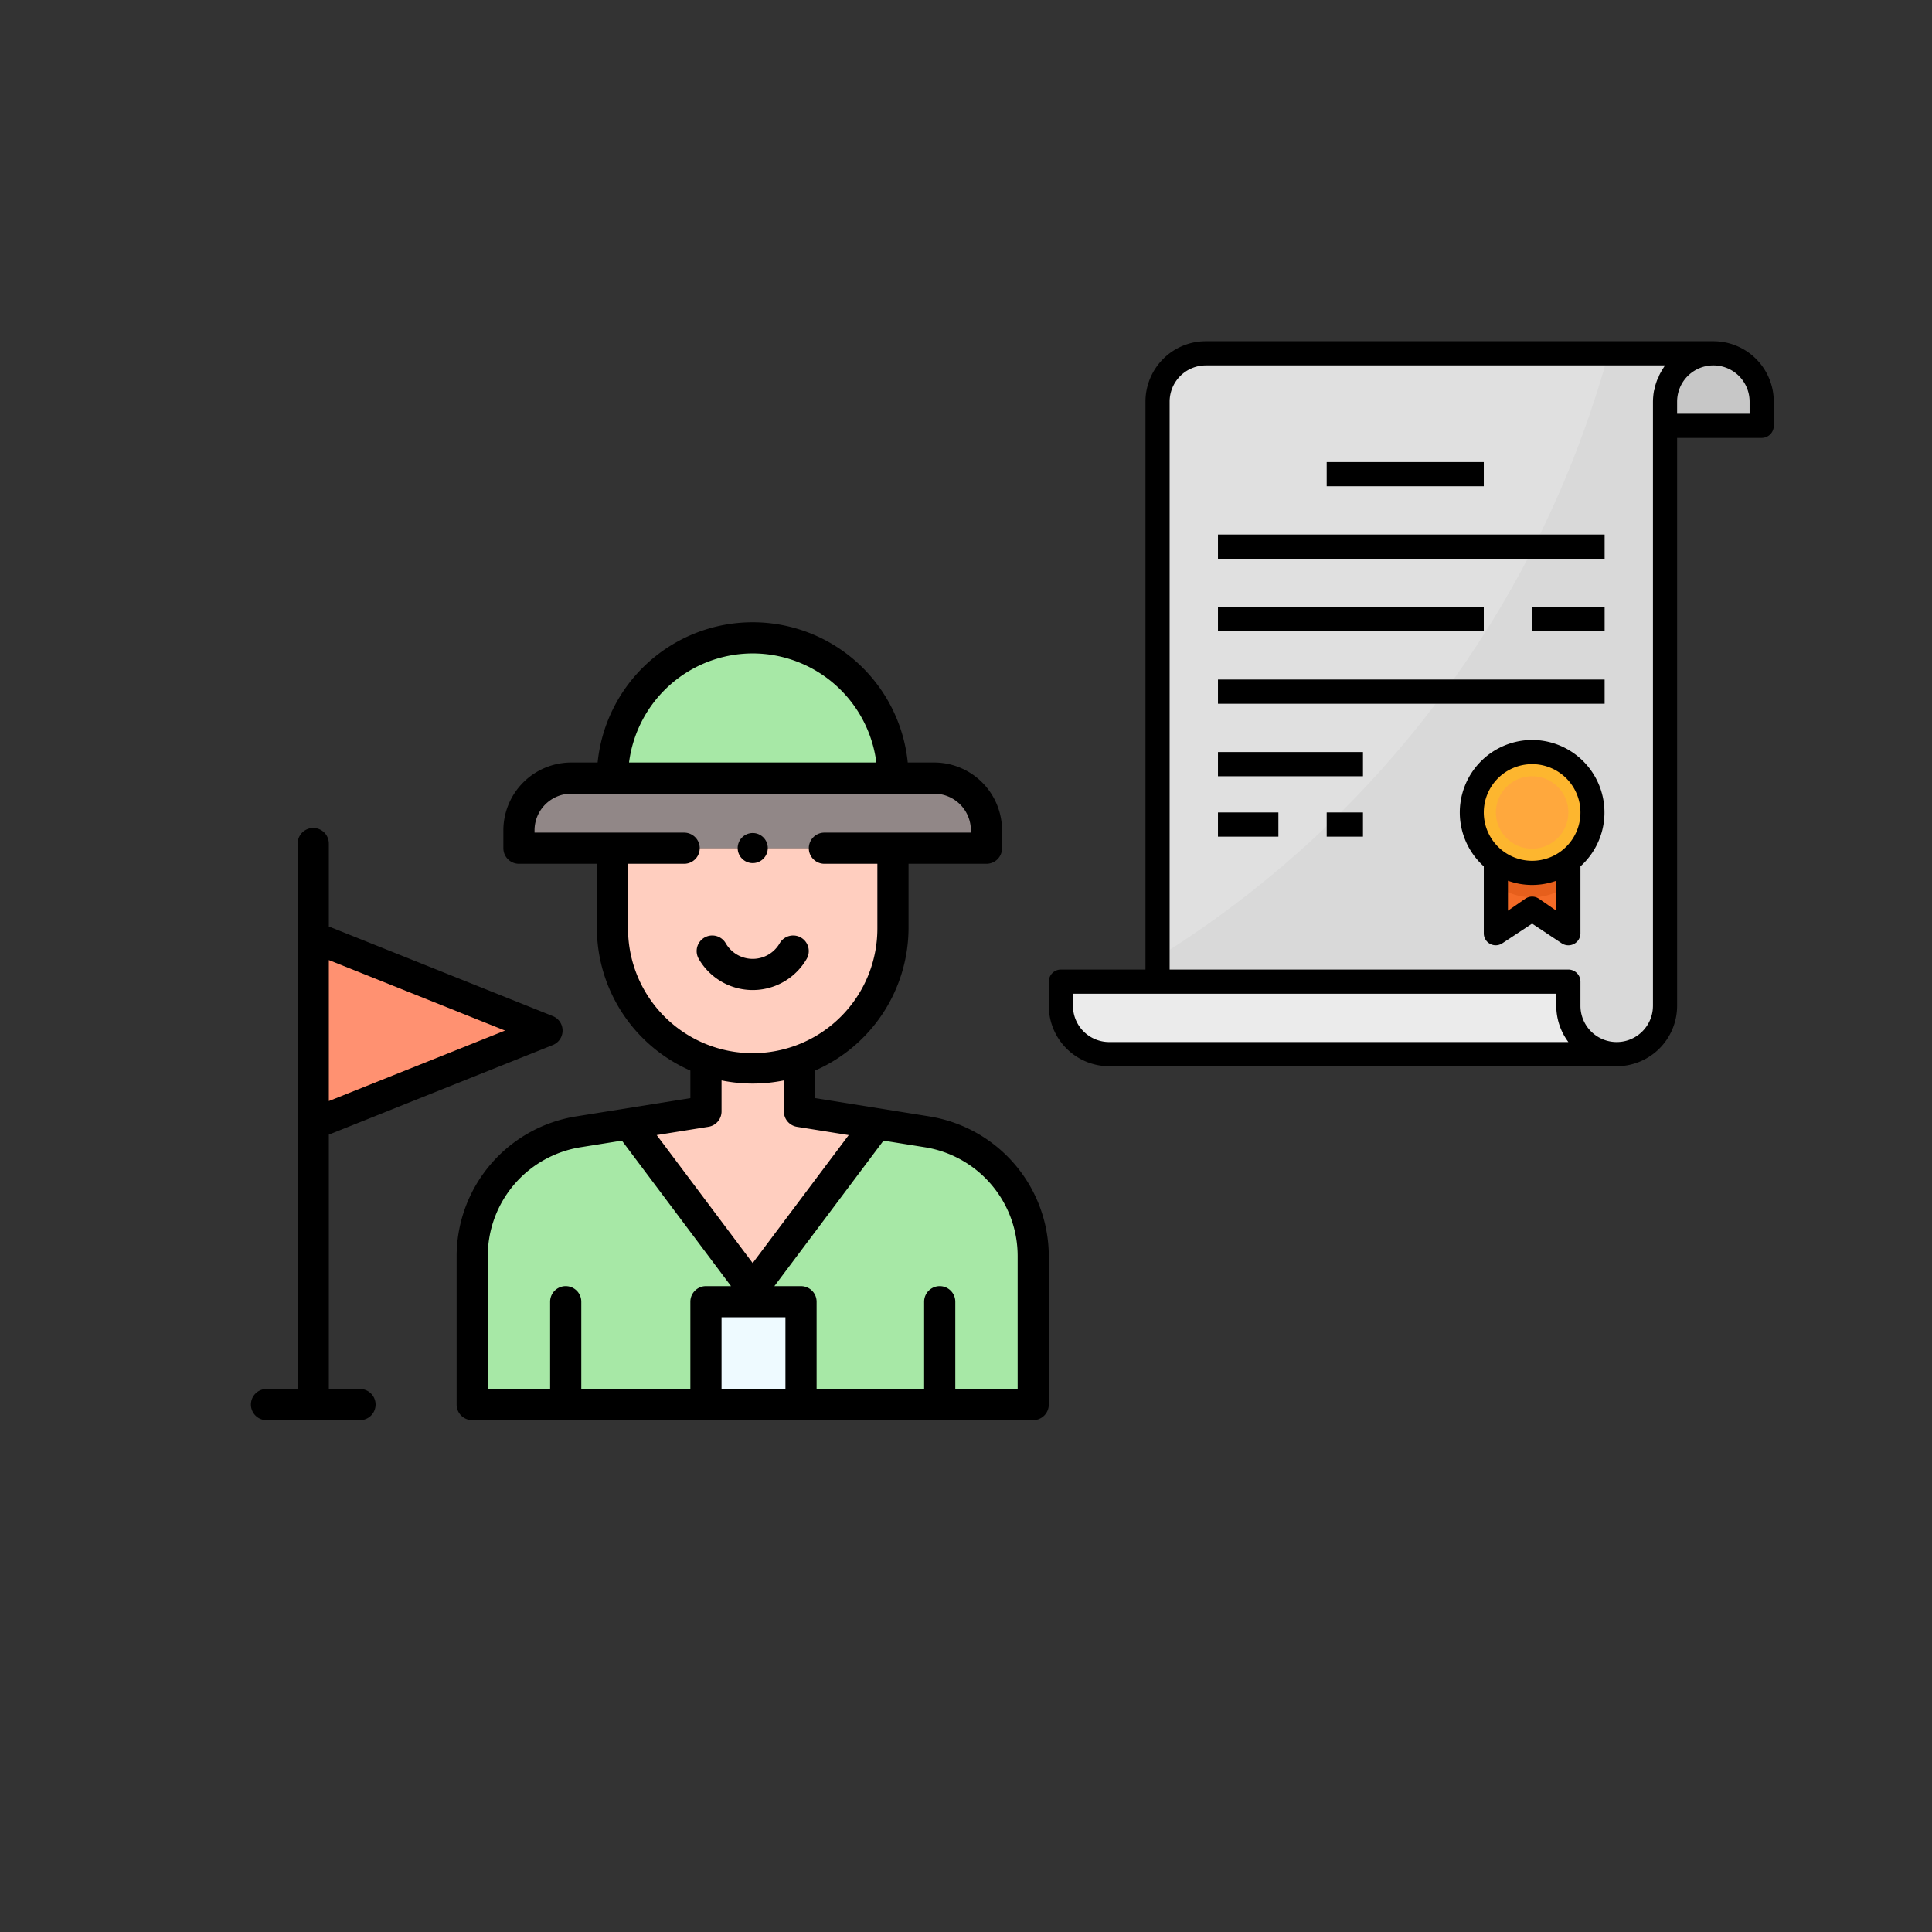 <svg xmlns="http://www.w3.org/2000/svg" width="385" height="385" viewBox="0 0 385 385">
  <rect x="0" y="0" width="385" height="385" fill="#333333" stroke="none"/>
  <g id="Grupo_55500" data-name="Grupo 55500" transform="translate(-905 -2206)">
    <g id="guia" transform="translate(955 2330)">
      <g id="Grupo_55497" data-name="Grupo 55497" transform="translate(12.422 3.105)">
        <path id="Trazado_101090" data-name="Trazado 101090" d="M232.618,323.412l-10.015-1.6H173.194l-10.015,1.6A25.156,25.156,0,0,0,142,348.25v29.517H253.8V348.25A25.156,25.156,0,0,0,232.618,323.412Z" transform="translate(-110.324 -224.978)" fill="#a7e8a6"/>
        <path id="Trazado_101091" data-name="Trazado 101091" d="M265.164,110.416v3.559H172v-3.559A10.417,10.417,0,0,1,182.416,100h72.333A10.417,10.417,0,0,1,265.164,110.416Z" transform="translate(-131.008 -72.051)" fill="#918787"/>
        <path id="Trazado_101092" data-name="Trazado 101092" d="M287.9,37.949H232a27.949,27.949,0,0,1,55.9,0Z" transform="translate(-172.375 -10)" fill="#a7e8a6"/>
        <path id="Trazado_101093" data-name="Trazado 101093" d="M287.9,160.838V145H232v15.838A27.957,27.957,0,0,0,250.633,187.2v10.248l-15.388,2.463,24.7,32.94,24.7-32.94-15.388-2.463V187.2A27.957,27.957,0,0,0,287.9,160.838Z" transform="translate(-172.375 -103.076)" fill="#ffcebf"/>
        <path id="Trazado_101094" data-name="Trazado 101094" d="M292,436h18.943v20.5H292Z" transform="translate(-213.742 -303.707)" fill="#eefaff"/>
        <path id="Trazado_101095" data-name="Trazado 101095" d="M86.582,220.633,40,239.266V202Z" transform="translate(-40 -142.375)" fill="#ff9171"/>
      </g>
      <g id="Grupo_55498" data-name="Grupo 55498">
        <path id="Trazado_101096" data-name="Trazado 101096" d="M226.214,98.473l-22.788-3.647V89.334a31.11,31.11,0,0,0,18.633-28.467V48.135h15.527a3.106,3.106,0,0,0,3.105-3.105V41.471A13.537,13.537,0,0,0,227.17,27.949H221.9a31.056,31.056,0,0,0-61.8,0h-5.267A13.537,13.537,0,0,0,141.316,41.47v3.559a3.106,3.106,0,0,0,3.105,3.105h15.527V60.867a31.11,31.11,0,0,0,18.633,28.467v5.492l-22.788,3.647A28.269,28.269,0,0,0,132,126.377v29.517A3.106,3.106,0,0,0,135.105,159H246.9a3.106,3.106,0,0,0,3.105-3.105V126.377a28.268,28.268,0,0,0-23.794-27.9ZM191,6.211a24.876,24.876,0,0,1,24.643,21.738H166.361A24.876,24.876,0,0,1,191,6.211ZM166.16,60.867V48.135h11.18a3.105,3.105,0,0,0,0-6.211H147.527V41.47a7.319,7.319,0,0,1,7.31-7.31H227.17a7.319,7.319,0,0,1,7.31,7.31v.453H205.289a3.105,3.105,0,1,0,0,6.211h10.558V60.867a24.844,24.844,0,1,1-49.687,0Zm16.018,39.674a3.105,3.105,0,0,0,2.615-3.066V91.3a31.122,31.122,0,0,0,12.422,0v6.179a3.105,3.105,0,0,0,2.615,3.066l10.307,1.649L191,127.7,171.871,102.19Zm15.347,52.248H184.793V138.5h12.732Zm-59.314-26.412a21.955,21.955,0,0,1,18.565-21.771l8.164-1.306,21.744,28.994h-5a3.106,3.106,0,0,0-3.105,3.105v17.391H156.844V135.4a3.105,3.105,0,1,0-6.211,0v17.391H138.211ZM243.8,152.789H231.375V135.4a3.105,3.105,0,1,0-6.211,0v17.391H203.736V135.4a3.106,3.106,0,0,0-3.105-3.105h-5.307L217.068,103.3l8.164,1.306A21.955,21.955,0,0,1,243.8,126.377Z" transform="translate(-91.008)"/>
        <path id="Trazado_101097" data-name="Trazado 101097" d="M307.953,205.659a3.105,3.105,0,0,0-5.377-3.109,6.205,6.205,0,0,1-10.753,0,3.105,3.105,0,1,0-5.377,3.109,12.416,12.416,0,0,0,21.507,0Z" transform="translate(-197.203 -138.579)"/>
        <path id="Trazado_101098" data-name="Trazado 101098" d="M3.105,243.8a3.105,3.105,0,1,0,0,6.211H21.738a3.105,3.105,0,1,0,0-6.211H15.527v-50.69l44.63-17.852a3.106,3.106,0,0,0,0-5.767l-44.63-17.852v-16.53a3.105,3.105,0,0,0-6.211,0V243.8Zm47.537-71.426L15.527,186.417V158.325Z" transform="translate(0 -91.008)"/>
        <circle id="Elipse_1385" data-name="Elipse 1385" cx="3" cy="3" r="3" transform="translate(97 42)"/>
      </g>
    </g>
    <g id="certificado-de-garantia" transform="translate(1114 2274)">
      <path id="Trazado_101099" data-name="Trazado 101099" d="M444.831,8.533a9.632,9.632,0,0,0-9.631,9.631V22.98h19.263V18.164A9.632,9.632,0,0,0,444.831,8.533Z" transform="translate(-312.402 -6.125)" fill="#c7c7c7"/>
      <path id="Trazado_101100" data-name="Trazado 101100" d="M177.928,8.533h-91.5A9.632,9.632,0,0,0,76.8,18.164V148.186h91.5a9.632,9.632,0,0,0,9.631-9.631V18.164a9.632,9.632,0,0,1,9.631-9.631h-9.631Z" transform="translate(-55.13 -6.125)" fill="#e0e0e0"/>
      <path id="Trazado_101101" data-name="Trazado 101101" d="M177.928,8.533H166.66A206.037,206.037,0,0,1,76.8,128.924v19.263h91.5a9.632,9.632,0,0,0,9.631-9.631V18.164a9.632,9.632,0,0,1,9.631-9.631h-9.631Z" transform="translate(-55.13 -6.125)" fill="#d9d9d9"/>
      <g id="Grupo_55499" data-name="Grupo 55499" transform="translate(33.709 24.078)">
        <rect id="Rectángulo_5453" data-name="Rectángulo 5453" width="31.301" height="4.816" transform="translate(21.67)" fill="#c7c7c7"/>
        <rect id="Rectángulo_5454" data-name="Rectángulo 5454" width="77.05" height="4.816" transform="translate(0 14.447)" fill="#c7c7c7"/>
        <rect id="Rectángulo_5455" data-name="Rectángulo 5455" width="52.972" height="4.816" transform="translate(0 28.894)" fill="#c7c7c7"/>
        <rect id="Rectángulo_5456" data-name="Rectángulo 5456" width="14.447" height="4.816" transform="translate(62.603 28.894)" fill="#c7c7c7"/>
        <rect id="Rectángulo_5457" data-name="Rectángulo 5457" width="77.05" height="4.816" transform="translate(0 43.341)" fill="#c7c7c7"/>
        <rect id="Rectángulo_5458" data-name="Rectángulo 5458" width="28.894" height="4.816" transform="translate(0 57.788)" fill="#c7c7c7"/>
        <rect id="Rectángulo_5459" data-name="Rectángulo 5459" width="12.039" height="4.816" transform="translate(0 69.827)" fill="#c7c7c7"/>
        <rect id="Rectángulo_5460" data-name="Rectángulo 5460" width="7.223" height="4.816" transform="translate(21.67 69.827)" fill="#c7c7c7"/>
      </g>
      <path id="Trazado_101102" data-name="Trazado 101102" d="M109.661,457.082v-4.816H8.533v4.816a9.632,9.632,0,0,0,9.631,9.631H119.292A9.631,9.631,0,0,1,109.661,457.082Z" transform="translate(-6.125 -324.652)" fill="#ebebeb"/>
      <path id="Trazado_101103" data-name="Trazado 101103" d="M315.733,358.4v16.855l7.223-4.815,7.224,4.815V358.4Z" transform="translate(-226.644 -257.272)" fill="#f46b27"/>
      <path id="Trazado_101104" data-name="Trazado 101104" d="M315.733,366.933v4.816a11.844,11.844,0,0,0,14.447,0v-4.816Z" transform="translate(-226.644 -263.397)" fill="#e65f1c"/>
      <circle id="Elipse_1386" data-name="Elipse 1386" cx="12.039" cy="12.039" r="12.039" transform="translate(84.273 81.866)" fill="#fdb62f"/>
      <circle id="Elipse_1387" data-name="Elipse 1387" cx="7.223" cy="7.223" r="7.223" transform="translate(89.089 86.681)" fill="#ffa83d"/>
      <path id="Trazado_101105" data-name="Trazado 101105" d="M304.665,281.6a14.448,14.448,0,0,0-9.631,25.186v13.339a2.378,2.378,0,0,0,3.684,2l5.947-3.925,5.9,3.925a2.408,2.408,0,0,0,3.732-2V306.786a14.446,14.446,0,0,0-9.631-25.186Zm4.816,34.022-3.491-2.408a2.406,2.406,0,0,0-2.649,0l-3.491,2.408v-5.971a14.171,14.171,0,0,0,9.631,0Zm-4.816-9.944a9.631,9.631,0,1,1,9.631-9.631A9.632,9.632,0,0,1,304.665,305.678Z" transform="translate(-208.353 -202.142)"/>
      <rect id="Rectángulo_5461" data-name="Rectángulo 5461" width="31.301" height="4.816" transform="translate(55.38 24.078)"/>
      <rect id="Rectángulo_5462" data-name="Rectángulo 5462" width="77.05" height="4.816" transform="translate(33.709 38.525)"/>
      <rect id="Rectángulo_5463" data-name="Rectángulo 5463" width="52.972" height="4.816" transform="translate(33.709 52.972)"/>
      <rect id="Rectángulo_5464" data-name="Rectángulo 5464" width="14.447" height="4.816" transform="translate(96.312 52.972)"/>
      <rect id="Rectángulo_5465" data-name="Rectángulo 5465" width="77.05" height="4.816" transform="translate(33.709 67.419)"/>
      <rect id="Rectángulo_5466" data-name="Rectángulo 5466" width="28.894" height="4.816" transform="translate(33.709 81.866)"/>
      <rect id="Rectángulo_5467" data-name="Rectángulo 5467" width="12.039" height="4.816" transform="translate(33.709 93.905)"/>
      <rect id="Rectángulo_5468" data-name="Rectángulo 5468" width="7.223" height="4.816" transform="translate(55.38 93.905)"/>
      <path id="Trazado_101106" data-name="Trazado 101106" d="M132.43,0H31.3A12.04,12.04,0,0,0,19.263,12.039V125.206H2.408A2.409,2.409,0,0,0,0,127.614v4.816a12.04,12.04,0,0,0,12.039,12.039H113.167a12.04,12.04,0,0,0,12.039-12.039V19.263h16.855a2.409,2.409,0,0,0,2.408-2.408V12.039A12.04,12.04,0,0,0,132.43,0ZM21.67,139.653H12.039a7.223,7.223,0,0,1-7.223-7.223v-2.408h96.312v2.408a12.038,12.038,0,0,0,2.408,7.223Zm98.72-7.223a7.223,7.223,0,0,1-14.447,0v-4.816a2.409,2.409,0,0,0-2.408-2.408H24.078V12.039A7.223,7.223,0,0,1,31.3,4.816h91.5l-.193.289-.385.626a12.523,12.523,0,0,0-.674,1.252c0,.241-.217.482-.313.722a13.881,13.881,0,0,0-.457,1.421.982.982,0,0,1-.168.674,13.43,13.43,0,0,0-.217,2.239V132.43ZM139.653,14.447H125.206V12.039a7.223,7.223,0,1,1,14.447,0Z"/>
    </g>
    <rect id="Rectángulo_5469" data-name="Rectángulo 5469" width="385" height="385" transform="translate(905 2206)" fill="none"/>
  </g>
</svg>
